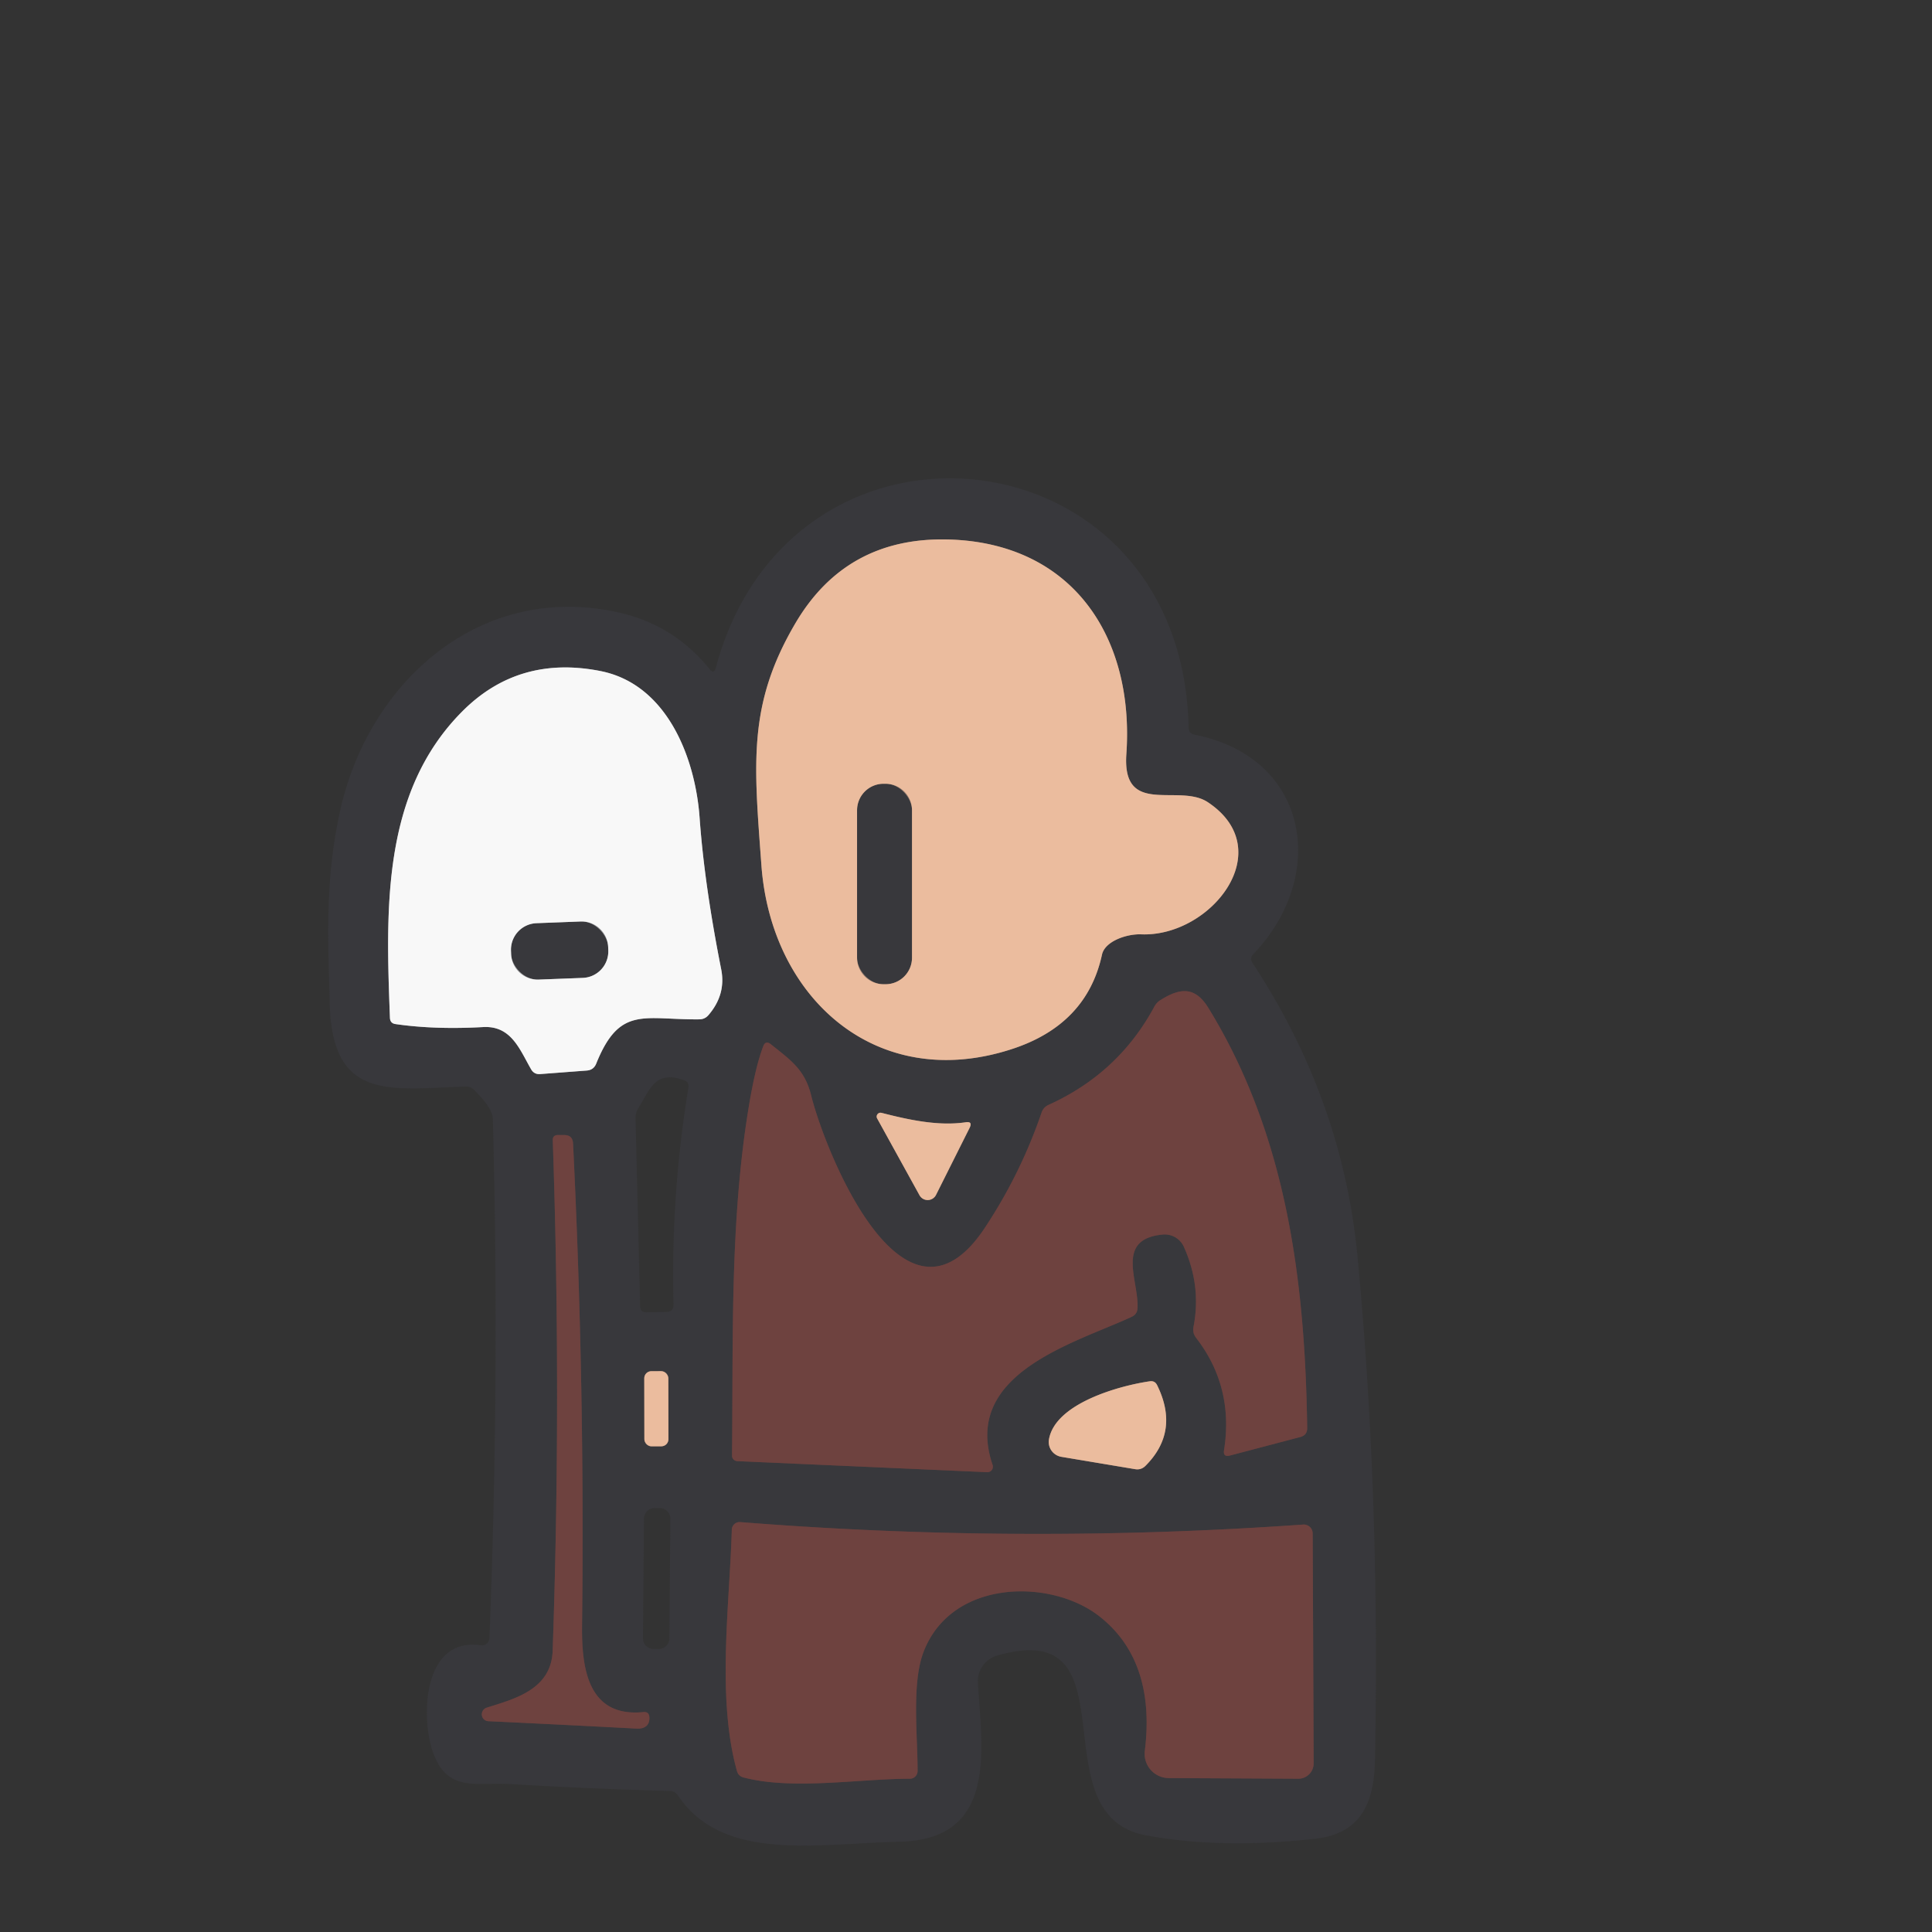 <?xml version="1.0" encoding="UTF-8" standalone="no"?>
<!DOCTYPE svg PUBLIC "-//W3C//DTD SVG 1.1//EN" "http://www.w3.org/Graphics/SVG/1.1/DTD/svg11.dtd">
<svg xmlns="http://www.w3.org/2000/svg" version="1.1" viewBox="0 0 180 180">
<rect x="0" y="0" width="180" height="180" fill="#333333" stroke="none"/>
<g stroke-width="2.00" fill="none" stroke-linecap="butt">
<path stroke="#927a6d" vector-effect="non-scaling-stroke" d="
  M 112.53 74.74
  C 109.83 72.94 104.53 76.14 104.94 70.26
  C 105.70 59.40 99.96 50.53 88.26 50.26
  Q 78.83 50.05 74.11 58.06
  C 69.65 65.64 70.24 71.09 70.94 80.62
  C 71.84 92.97 81.64 101.84 94.24 97.75
  Q 101.25 95.48 102.67 88.94
  C 102.94 87.70 104.95 87.00 106.32 87.05
  C 112.80 87.31 119.24 79.20 112.53 74.74"
/>
<path stroke="#98989a" vector-effect="non-scaling-stroke" d="
  M 45.00 95.69
  C 47.63 95.54 48.41 97.76 49.48 99.62
  Q 49.76 100.11 50.32 100.07
  L 54.67 99.74
  Q 55.31 99.69 55.55 99.09
  C 57.74 93.65 60.00 95.03 65.17 94.97
  Q 65.68 94.96 66.01 94.57
  Q 67.66 92.65 67.19 90.30
  Q 65.62 82.37 65.18 76.18
  C 64.78 70.61 62.16 63.78 55.99 62.53
  Q 48.31 60.99 43.04 66.31
  C 35.55 73.86 35.95 84.75 36.33 94.83
  Q 36.35 95.34 36.85 95.41
  Q 40.50 95.94 45.00 95.69"
/>
<path stroke="#533d3e" vector-effect="non-scaling-stroke" d="
  M 91.75 114.40
  C 84.20 125.80 76.83 107.14 75.57 102.04
  C 74.98 99.63 73.61 98.73 71.83 97.30
  Q 71.32 96.89 71.10 97.50
  Q 70.35 99.49 69.74 103.25
  C 67.99 113.92 68.32 124.92 68.20 135.62
  A 0.51 0.51 0.0 0 0 68.68 136.13
  L 91.97 137.16
  A 0.51 0.51 0.0 0 0 92.48 136.49
  C 89.57 127.93 100.19 125.13 105.45 122.68
  Q 105.95 122.44 105.98 121.89
  C 106.13 119.33 103.85 115.44 108.33 115.02
  A 1.96 1.95 -14.6 0 1 110.30 116.17
  Q 111.93 119.79 111.20 123.60
  Q 111.08 124.19 111.45 124.66
  Q 114.97 129.22 114.04 135.12
  Q 113.94 135.78 114.59 135.61
  L 121.16 133.88
  Q 121.79 133.71 121.79 133.05
  C 121.59 119.49 119.93 105.87 112.59 93.92
  C 111.37 91.93 110.01 91.99 108.14 93.16
  Q 107.76 93.39 107.55 93.78
  Q 104.21 99.99 97.69 102.94
  Q 97.21 103.16 97.04 103.66
  Q 95.08 109.38 91.75 114.40"
/>
<path stroke="#927a6d" vector-effect="non-scaling-stroke" d="
  M 89.97 104.56
  C 87.40 104.94 84.62 104.32 82.12 103.68
  A 0.36 0.36 0.0 0 0 81.72 104.20
  L 85.67 111.36
  A 0.87 0.87 0.0 0 0 87.21 111.32
  L 90.34 105.07
  Q 90.64 104.46 89.97 104.56"
/>
<path stroke="#533d3e" vector-effect="non-scaling-stroke" d="
  M 45.50 160.36
  Q 52.48 160.69 59.31 161.05
  C 60.07 161.09 60.55 160.74 60.50 159.98
  Q 60.46 159.46 59.95 159.51
  C 54.66 160.04 54.18 155.21 54.23 151.35
  Q 54.49 128.93 53.39 106.53
  Q 53.35 105.75 52.57 105.75
  L 51.98 105.75
  Q 51.48 105.75 51.50 106.25
  Q 52.31 130.02 51.49 153.80
  C 51.36 157.41 47.95 158.28 45.34 159.10
  A 0.65 0.64 -52.3 0 0 45.50 160.36"
/>
<path stroke="#927a6d" vector-effect="non-scaling-stroke" d="
  M 62.265 128.408
  A 0.66 0.66 0.0 0 0 61.604 127.749
  L 60.684 127.751
  A 0.66 0.66 0.0 0 0 60.025 128.412
  L 60.035 134.092
  A 0.66 0.66 0.0 0 0 60.696 134.751
  L 61.616 134.749
  A 0.66 0.66 0.0 0 0 62.275 134.088
  L 62.265 128.408"
/>
<path stroke="#927a6d" vector-effect="non-scaling-stroke" d="
  M 98.89 135.73
  L 105.76 136.88
  Q 106.33 136.97 106.73 136.56
  Q 109.93 133.35 107.80 129.04
  Q 107.59 128.63 107.14 128.69
  C 104.34 129.09 98.32 130.73 97.73 134.10
  A 1.41 1.40 9.7 0 0 98.89 135.73"
/>
<path stroke="#533d3e" vector-effect="non-scaling-stroke" d="
  M 86.04 153.92
  C 88.64 147.10 97.88 147.06 102.39 150.56
  C 106.37 153.65 107.26 158.30 106.66 163.12
  A 2.26 2.26 0.0 0 0 108.89 165.66
  L 120.96 165.72
  A 1.43 1.42 -89.8 0 0 122.39 164.29
  L 122.30 142.87
  A 0.83 0.83 0.0 0 0 121.41 142.04
  Q 95.18 143.89 68.97 141.81
  A 0.73 0.73 0.0 0 0 68.18 142.52
  C 67.98 149.49 66.76 158.20 68.66 165.00
  Q 68.79 165.47 69.26 165.60
  C 73.85 166.80 79.92 165.73 84.78 165.72
  A 0.72 0.71 -89.6 0 0 85.49 165.01
  C 85.50 161.80 84.92 156.85 86.04 153.92"
/>
<path stroke="#927a6d" vector-effect="non-scaling-stroke" d="
  M 84.97 75.49
  A 2.47 2.47 0.0 0 0 82.50 73.02
  L 82.32 73.02
  A 2.47 2.47 0.0 0 0 79.85 75.49
  L 79.85 89.23
  A 2.47 2.47 0.0 0 0 82.32 91.70
  L 82.50 91.70
  A 2.47 2.47 0.0 0 0 84.97 89.23
  L 84.97 75.49"
/>
<path stroke="#98989a" vector-effect="non-scaling-stroke" d="
  M 56.66 88.226
  A 2.47 2.47 0.0 0 0 54.097 85.853
  L 49.981 86.011
  A 2.47 2.47 0.0 0 0 47.607 88.574
  L 47.62 88.894
  A 2.47 2.47 0.0 0 0 50.182 91.267
  L 54.299 91.109
  A 2.47 2.47 0.0 0 0 56.673 88.546
  L 56.66 88.226"
/>
</g>
<g fill="#38383c">
<path d="
  M 66.69 62.22
  C 73.69 36.03 110.15 39.88 110.74 67.78
  Q 110.75 68.34 111.30 68.45
  C 122.01 70.57 123.75 81.62 116.76 88.90
  Q 116.40 89.28 116.69 89.71
  Q 125.07 102.44 126.47 117.00
  Q 128.59 139.23 128.10 164.05
  C 128.02 168.10 126.70 170.85 122.53 171.31
  Q 113.76 172.30 106.75 170.99
  C 96.53 169.09 105.94 150.52 92.91 154.24
  A 2.50 2.49 80.3 0 0 91.11 156.79
  C 91.49 163.09 92.95 171.37 83.81 171.59
  C 75.84 171.78 67.35 173.48 63.16 167.28
  Q 62.88 166.87 62.39 166.86
  Q 54.96 166.66 47.55 166.22
  C 44.32 166.02 41.59 167.09 40.27 163.04
  C 39.21 159.82 39.46 152.52 44.78 153.29
  A 0.72 0.71 5.1 0 0 45.60 152.61
  Q 46.56 128.47 45.92 104.25
  Q 45.89 103.23 44.17 101.54
  Q 43.83 101.21 43.35 101.23
  C 36.32 101.47 30.96 102.61 30.72 93.52
  C 30.56 87.41 30.26 81.99 31.70 75.49
  C 34.34 63.61 44.63 54.24 57.50 57.03
  Q 62.75 58.17 66.11 62.34
  Q 66.52 62.85 66.69 62.22
  Z
  M 112.53 74.74
  C 109.83 72.94 104.53 76.14 104.94 70.26
  C 105.70 59.40 99.96 50.53 88.26 50.26
  Q 78.83 50.05 74.11 58.06
  C 69.65 65.64 70.24 71.09 70.94 80.62
  C 71.84 92.97 81.64 101.84 94.24 97.75
  Q 101.25 95.48 102.67 88.94
  C 102.94 87.70 104.95 87.00 106.32 87.05
  C 112.80 87.31 119.24 79.20 112.53 74.74
  Z
  M 45.00 95.69
  C 47.63 95.54 48.41 97.76 49.48 99.62
  Q 49.76 100.11 50.32 100.07
  L 54.67 99.74
  Q 55.31 99.69 55.55 99.09
  C 57.74 93.65 60.00 95.03 65.17 94.97
  Q 65.68 94.96 66.01 94.57
  Q 67.66 92.65 67.19 90.30
  Q 65.62 82.37 65.18 76.18
  C 64.78 70.61 62.16 63.78 55.99 62.53
  Q 48.31 60.99 43.04 66.31
  C 35.55 73.86 35.95 84.75 36.33 94.83
  Q 36.35 95.34 36.85 95.41
  Q 40.50 95.94 45.00 95.69
  Z
  M 91.75 114.40
  C 84.20 125.80 76.83 107.14 75.57 102.04
  C 74.98 99.63 73.61 98.73 71.83 97.30
  Q 71.32 96.89 71.10 97.50
  Q 70.35 99.49 69.74 103.25
  C 67.99 113.92 68.32 124.92 68.20 135.62
  A 0.51 0.51 0.0 0 0 68.68 136.13
  L 91.97 137.16
  A 0.51 0.51 0.0 0 0 92.48 136.49
  C 89.57 127.93 100.19 125.13 105.45 122.68
  Q 105.95 122.44 105.98 121.89
  C 106.13 119.33 103.85 115.44 108.33 115.02
  A 1.96 1.95 -14.6 0 1 110.30 116.17
  Q 111.93 119.79 111.20 123.60
  Q 111.08 124.19 111.45 124.66
  Q 114.97 129.22 114.04 135.12
  Q 113.94 135.78 114.59 135.61
  L 121.16 133.88
  Q 121.79 133.71 121.79 133.05
  C 121.59 119.49 119.93 105.87 112.59 93.92
  C 111.37 91.93 110.01 91.99 108.14 93.16
  Q 107.76 93.39 107.55 93.78
  Q 104.21 99.99 97.69 102.94
  Q 97.21 103.16 97.04 103.66
  Q 95.08 109.38 91.75 114.40
  Z
  M 63.75 100.65
  C 61.02 99.65 60.56 101.53 59.47 103.24
  Q 59.20 103.67 59.21 104.17
  L 59.64 121.71
  Q 59.66 122.27 60.21 122.26
  L 62.07 122.23
  Q 62.77 122.22 62.75 121.52
  Q 62.49 111.35 64.14 101.32
  Q 64.22 100.82 63.75 100.65
  Z
  M 89.97 104.56
  C 87.40 104.94 84.62 104.32 82.12 103.68
  A 0.36 0.36 0.0 0 0 81.72 104.20
  L 85.67 111.36
  A 0.87 0.87 0.0 0 0 87.21 111.32
  L 90.34 105.07
  Q 90.64 104.46 89.97 104.56
  Z
  M 45.50 160.36
  Q 52.48 160.69 59.31 161.05
  C 60.07 161.09 60.55 160.74 60.50 159.98
  Q 60.46 159.46 59.95 159.51
  C 54.66 160.04 54.18 155.21 54.23 151.35
  Q 54.49 128.93 53.39 106.53
  Q 53.35 105.75 52.57 105.75
  L 51.98 105.75
  Q 51.48 105.75 51.50 106.25
  Q 52.31 130.02 51.49 153.80
  C 51.36 157.41 47.95 158.28 45.34 159.10
  A 0.65 0.64 -52.3 0 0 45.50 160.36
  Z
  M 62.265 128.408
  A 0.66 0.66 0.0 0 0 61.604 127.749
  L 60.684 127.751
  A 0.66 0.66 0.0 0 0 60.025 128.412
  L 60.035 134.092
  A 0.66 0.66 0.0 0 0 60.696 134.751
  L 61.616 134.749
  A 0.66 0.66 0.0 0 0 62.275 134.088
  L 62.265 128.408
  Z
  M 98.89 135.73
  L 105.76 136.88
  Q 106.33 136.97 106.73 136.56
  Q 109.93 133.35 107.80 129.04
  Q 107.59 128.63 107.14 128.69
  C 104.34 129.09 98.32 130.73 97.73 134.10
  A 1.41 1.40 9.7 0 0 98.89 135.73
  Z
  M 62.459 141.501
  A 0.98 0.98 0.0 0 0 61.487 140.512
  L 60.987 140.508
  A 0.98 0.98 0.0 0 0 59.999 141.48
  L 59.901 152.639
  A 0.98 0.98 0.0 0 0 60.873 153.628
  L 61.373 153.632
  A 0.98 0.98 0.0 0 0 62.361 152.661
  L 62.459 141.501
  Z
  M 86.04 153.92
  C 88.64 147.10 97.88 147.06 102.39 150.56
  C 106.37 153.65 107.26 158.30 106.66 163.12
  A 2.26 2.26 0.0 0 0 108.89 165.66
  L 120.96 165.72
  A 1.43 1.42 -89.8 0 0 122.39 164.29
  L 122.30 142.87
  A 0.83 0.83 0.0 0 0 121.41 142.04
  Q 95.18 143.89 68.97 141.81
  A 0.73 0.73 0.0 0 0 68.18 142.52
  C 67.98 149.49 66.76 158.20 68.66 165.00
  Q 68.79 165.47 69.26 165.60
  C 73.85 166.80 79.92 165.73 84.78 165.72
  A 0.72 0.71 -89.6 0 0 85.49 165.01
  C 85.50 161.80 84.92 156.85 86.04 153.92
  Z"
/>
<rect x="79.85" y="73.02" width="5.12" height="18.68" rx="2.47"/>
<rect x="-4.53" y="-2.63" transform="translate(52.14,88.56) rotate(-2.2)" width="9.06" height="5.26" rx="2.47"/>
</g>
<g fill="#ebbc9e">
<path d="
  M 112.53 74.74
  C 119.24 79.20 112.80 87.31 106.32 87.05
  C 104.95 87.00 102.94 87.70 102.67 88.94
  Q 101.25 95.48 94.24 97.75
  C 81.64 101.84 71.84 92.97 70.94 80.62
  C 70.24 71.09 69.65 65.64 74.11 58.06
  Q 78.83 50.05 88.26 50.26
  C 99.96 50.53 105.70 59.40 104.94 70.26
  C 104.53 76.14 109.83 72.94 112.53 74.74
  Z
  M 84.97 75.49
  A 2.47 2.47 0.0 0 0 82.50 73.02
  L 82.32 73.02
  A 2.47 2.47 0.0 0 0 79.85 75.49
  L 79.85 89.23
  A 2.47 2.47 0.0 0 0 82.32 91.70
  L 82.50 91.70
  A 2.47 2.47 0.0 0 0 84.97 89.23
  L 84.97 75.49
  Z"
/>
<path d="
  M 82.12 103.68
  C 84.62 104.32 87.40 104.94 89.97 104.56
  Q 90.64 104.46 90.34 105.07
  L 87.21 111.32
  A 0.87 0.87 0.0 0 1 85.67 111.36
  L 81.72 104.20
  A 0.36 0.36 0.0 0 1 82.12 103.68
  Z"
/>
<rect x="-1.12" y="-3.50" transform="translate(61.15,131.25) rotate(-0.1)" width="2.24" height="7.00" rx="0.66"/>
<path d="
  M 98.89 135.73
  A 1.41 1.40 9.7 0 1 97.73 134.10
  C 98.32 130.73 104.34 129.09 107.14 128.69
  Q 107.59 128.63 107.80 129.04
  Q 109.93 133.35 106.73 136.56
  Q 106.33 136.97 105.76 136.88
  L 98.89 135.73
  Z"
/>
</g>
<g fill="#6e423f">
<path d="
  M 75.57 102.04
  C 76.83 107.14 84.20 125.80 91.75 114.40
  Q 95.08 109.38 97.04 103.66
  Q 97.21 103.16 97.69 102.94
  Q 104.21 99.99 107.55 93.78
  Q 107.76 93.39 108.14 93.16
  C 110.01 91.99 111.37 91.93 112.59 93.92
  C 119.93 105.87 121.59 119.49 121.79 133.05
  Q 121.79 133.71 121.16 133.88
  L 114.59 135.61
  Q 113.94 135.78 114.04 135.12
  Q 114.97 129.22 111.45 124.66
  Q 111.08 124.19 111.20 123.60
  Q 111.93 119.79 110.30 116.17
  A 1.96 1.95 -14.6 0 0 108.33 115.02
  C 103.85 115.44 106.13 119.33 105.98 121.89
  Q 105.95 122.44 105.45 122.68
  C 100.19 125.13 89.57 127.93 92.48 136.49
  A 0.51 0.51 0.0 0 1 91.97 137.16
  L 68.68 136.13
  A 0.51 0.51 0.0 0 1 68.20 135.62
  C 68.32 124.92 67.99 113.92 69.74 103.25
  Q 70.35 99.49 71.10 97.50
  Q 71.32 96.89 71.83 97.30
  C 73.61 98.73 74.98 99.63 75.57 102.04
  Z"
/>
<path d="
  M 45.50 160.36
  A 0.65 0.64 -52.3 0 1 45.34 159.10
  C 47.95 158.28 51.36 157.41 51.49 153.80
  Q 52.31 130.02 51.50 106.25
  Q 51.48 105.75 51.98 105.75
  L 52.57 105.75
  Q 53.35 105.75 53.39 106.53
  Q 54.49 128.93 54.23 151.35
  C 54.18 155.21 54.66 160.04 59.95 159.51
  Q 60.46 159.46 60.50 159.98
  C 60.55 160.74 60.07 161.09 59.31 161.05
  Q 52.48 160.69 45.50 160.36
  Z"
/>
<path d="
  M 102.39 150.56
  C 97.88 147.06 88.64 147.10 86.04 153.92
  C 84.92 156.85 85.50 161.80 85.49 165.01
  A 0.72 0.71 -89.6 0 1 84.78 165.72
  C 79.92 165.73 73.85 166.80 69.26 165.60
  Q 68.79 165.47 68.66 165.00
  C 66.76 158.20 67.98 149.49 68.18 142.52
  A 0.73 0.73 0.0 0 1 68.97 141.81
  Q 95.18 143.89 121.41 142.04
  A 0.83 0.83 0.0 0 1 122.30 142.87
  L 122.39 164.29
  A 1.43 1.42 -89.8 0 1 120.96 165.72
  L 108.89 165.66
  A 2.26 2.26 0.0 0 1 106.66 163.12
  C 107.26 158.30 106.37 153.65 102.39 150.56
  Z"
/>
</g>
<path fill="#f8f8f8" d="
  M 49.48 99.62
  C 48.41 97.76 47.63 95.54 45.00 95.69
  Q 40.50 95.94 36.85 95.41
  Q 36.35 95.34 36.33 94.83
  C 35.95 84.75 35.55 73.86 43.04 66.31
  Q 48.31 60.99 55.99 62.53
  C 62.16 63.78 64.78 70.61 65.18 76.18
  Q 65.62 82.37 67.19 90.30
  Q 67.66 92.65 66.01 94.57
  Q 65.68 94.96 65.17 94.97
  C 60.00 95.03 57.74 93.65 55.55 99.09
  Q 55.31 99.69 54.67 99.74
  L 50.32 100.07
  Q 49.76 100.11 49.48 99.62
  Z
  M 56.66 88.226
  A 2.47 2.47 0.0 0 0 54.097 85.853
  L 49.981 86.011
  A 2.47 2.47 0.0 0 0 47.607 88.574
  L 47.62 88.894
  A 2.47 2.47 0.0 0 0 50.182 91.267
  L 54.299 91.109
  A 2.47 2.47 0.0 0 0 56.673 88.546
  L 56.66 88.226
  Z"
/>
</svg>
